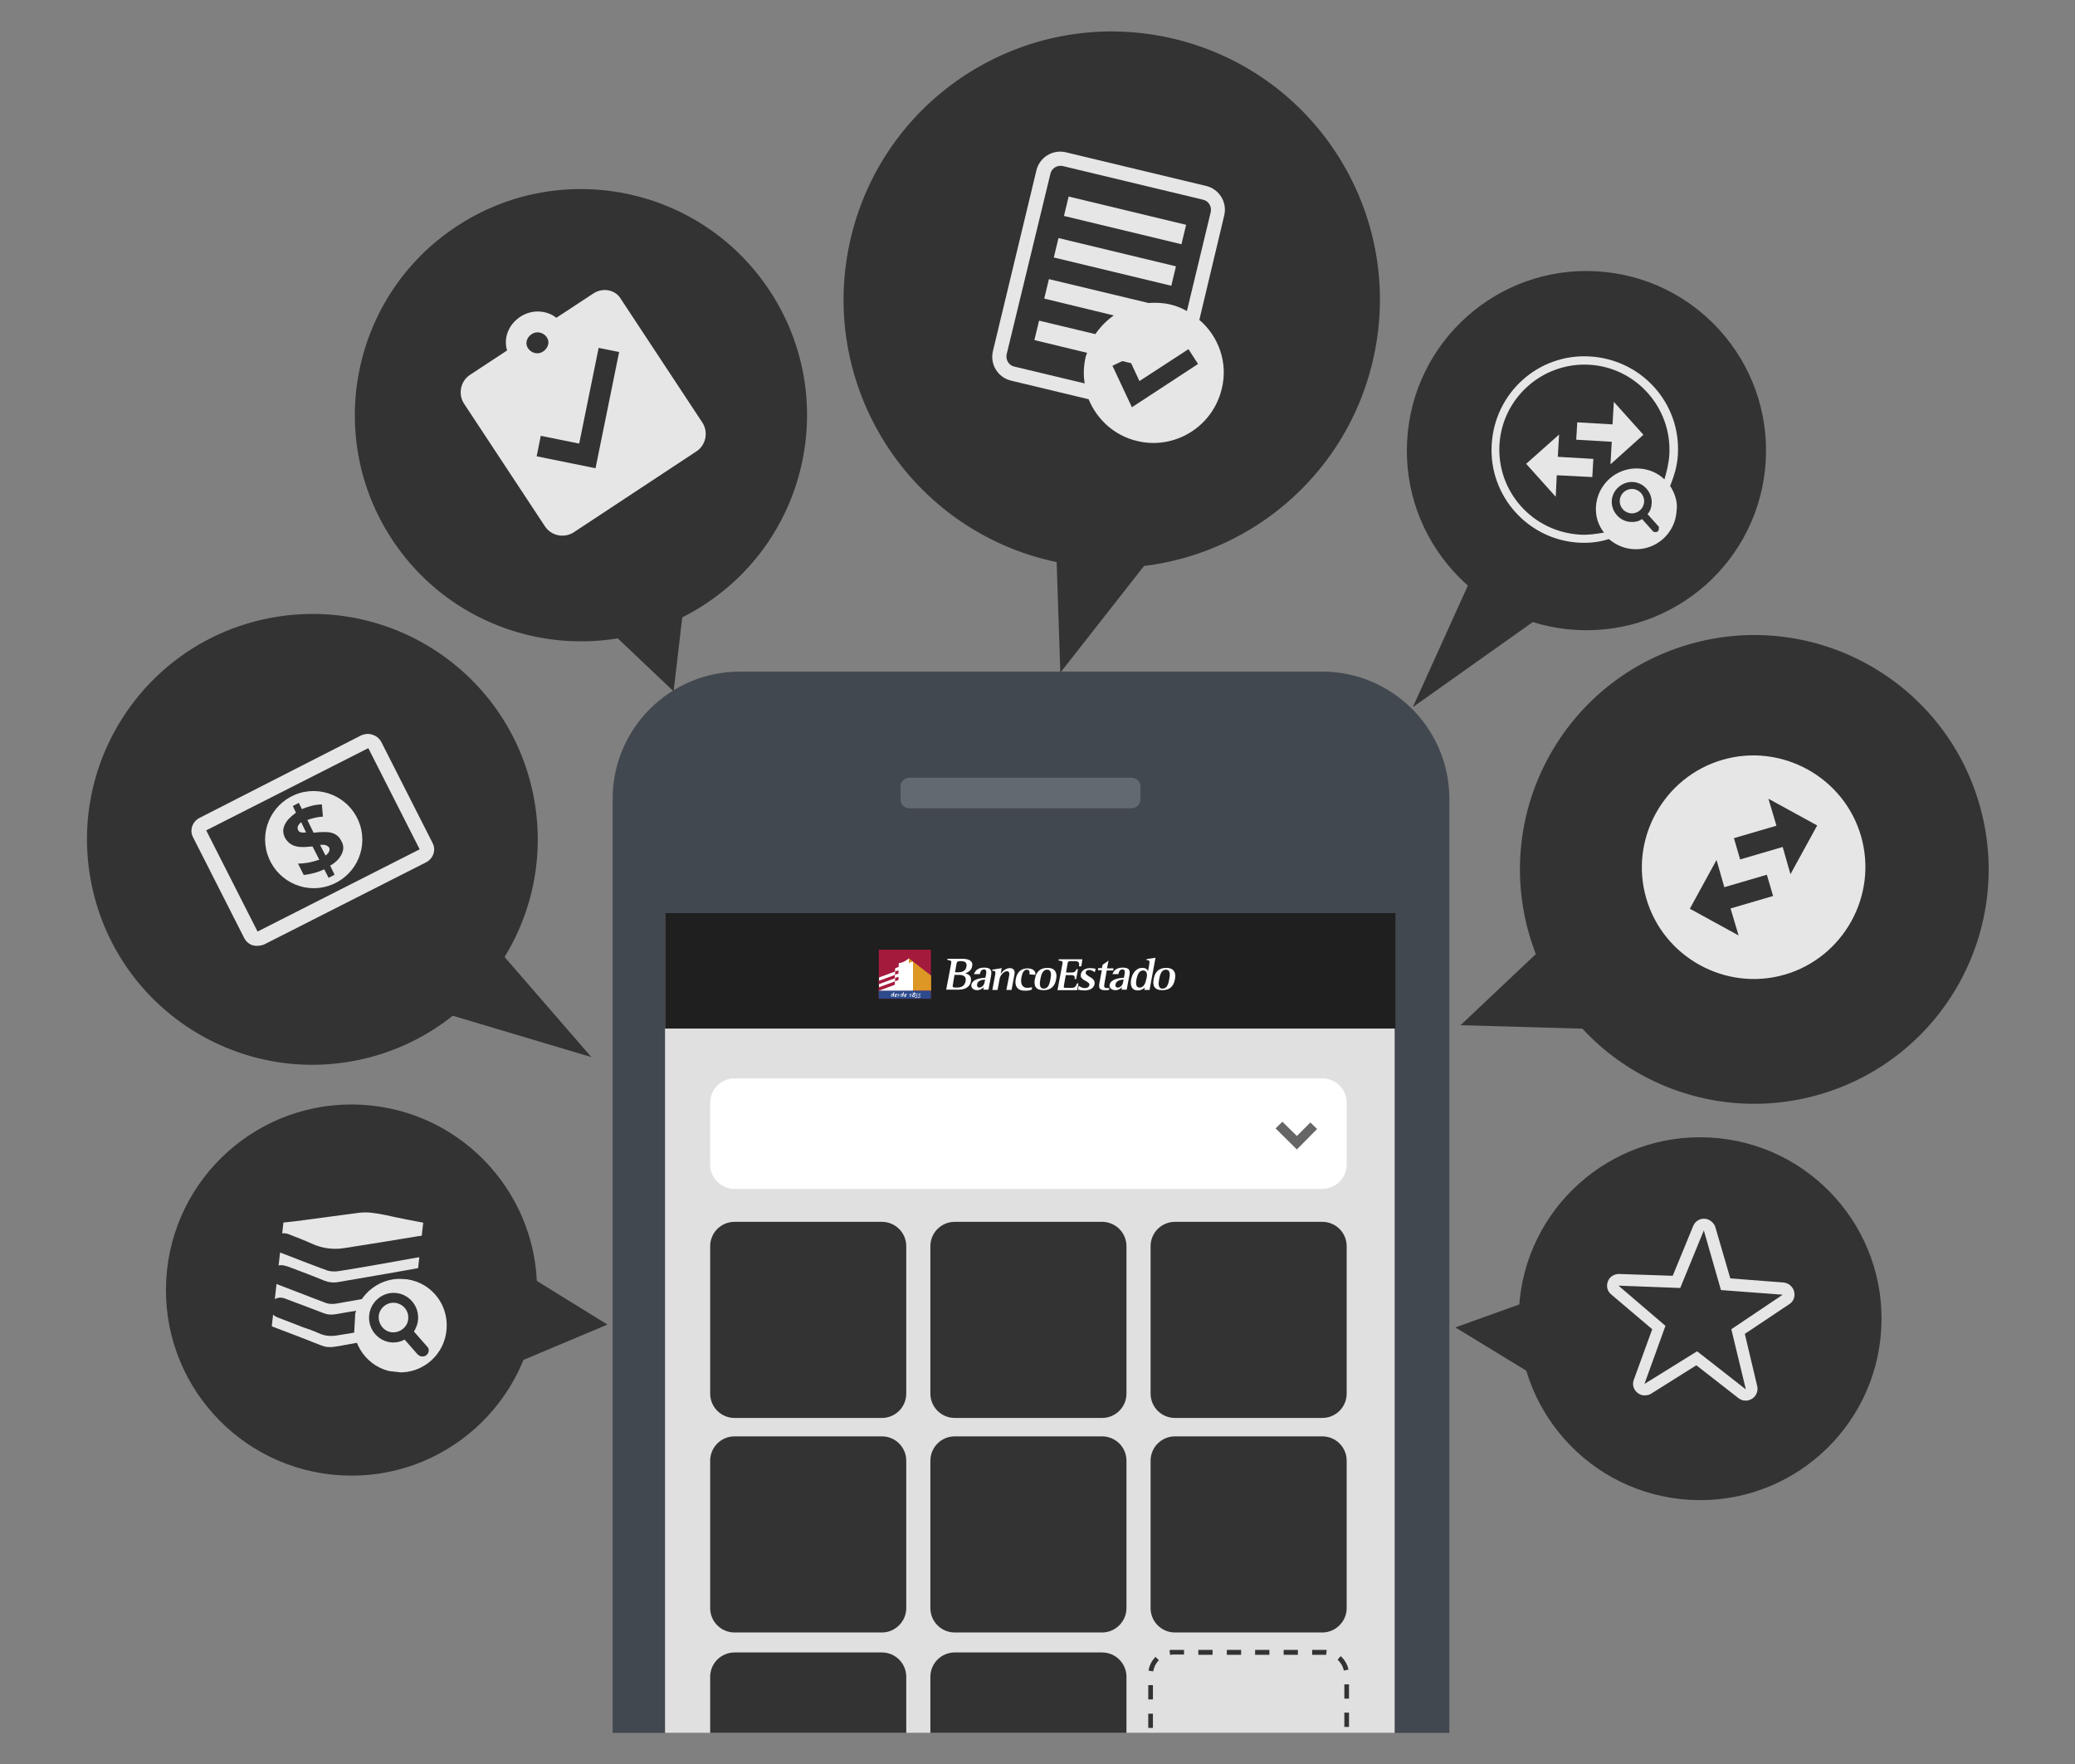 <svg enable-background="new 0 0 800 680" viewBox="0 0 800 680" xmlns="http://www.w3.org/2000/svg" xmlns:xlink="http://www.w3.org/1999/xlink"><rect x="0" y="0" width="800" height="680" fill="#808080" stroke="none"/><clipPath id="a"><path d="m104.6 459.1h54.5v67.9h-54.5z" transform="matrix(.056 -.999 .999 .056 -367.722 597.262)"/></clipPath><clipPath id="b"><path d="m140.6 513c-3.4.6-6.7 1.2-10.1 1.7-2.7.5-5.2.4-7.7-.8-1.9-.9-3.8-1.5-5.8-2.2-3.4-1.3-6.7-2.6-10.1-3.9-2.5-1-3.4-3.6-2.1-5.8 1-1.6 2.9-2.2 4.9-1.5 5 1.9 9.8 3.7 14.8 5.6 1.7.7 3.3.8 5 .5 3.8-.7 7.6-1.3 11.4-1.9l.2-4.2c-3.8.7-7.5 1.3-11.3 2-1.6.3-3.3.2-4.9-.5-3.3-1.2-6.6-2.6-9.9-3.8-2.6-1-5.2-2-7.8-3-1.8-.7-2.7-2.5-2.4-4.3s1.7-3.2 3.6-3.2c.9 0 1.7.3 2.5.5 4.8 1.8 9.6 3.6 14.2 5.5 1.6.6 3.1.8 4.8.6 10.3-1.8 20.7-3.5 31-5.4 1.1-.1 2-.4 3.1-.6-.1-.5-.1-.8-.1-1.1-.3-2.3-1-2.8-3.3-2.4-10 1.8-19.9 3.6-30 5.2-1.4.2-3 .2-4.3-.2-6.1-2.2-12.1-4.6-18.1-6.9-.6-.2-1-.6-1.5-1-1.2-1.3-1.4-3.2-.4-4.7 1-1.6 2.9-2.2 4.8-1.5 3.1 1.2 6.2 2.4 9.1 3.7 4.1 1.9 8.4 2.4 12.7 1.7 8.9-1.4 17.8-2.8 26.7-4.3 2.2-.4 4.4-.6 6.7-.9v-.6c-.1-.8-.4-1.6-.4-2.3 0-.9-.4-1.3-1.3-1.4-5.3-1-10.6-2-15.9-3.2-3.4-.7-6.8-1.3-10.2-.9-7 .9-14 1.9-21 2.8-2.8.4-5.6.7-8.5 1-4.3.3-7.7 4.3-7.3 8.6.2 2.1 1 3.7 2.4 5.1-4.2 3.5-4.4 8.8-.8 12.5-.1.1-.1.2-.2.3-4.9 3.9-3.6 11.6 2.5 13.8 6.2 2.3 12.3 4.7 18.4 7.1 1.5.6 3.1.7 4.7.5 3.9-.6 7.7-1.4 11.6-2z"/></clipPath><clipPath id="c"><path d="m106.5 461.1h53.5v65h-53.5z" transform="matrix(.056 -.999 .999 .056 -366.952 599.191)"/></clipPath><clipPath id="d"><path d="m136.3 493.1h36.1v35.9h-36.1z" transform="matrix(.056 -.999 .999 .056 -364.495 636.686)"/></clipPath><clipPath id="e"><path d="m-455.7 291.7h978.9v486.6h-978.9z" transform="matrix(.056 -.999 .999 .056 -502.213 538.933)"/></clipPath><clipPath id="f"><path d="m136.2 492.9h36.3v36.3h-36.3z" transform="matrix(.056 -.999 .999 .056 -364.495 636.686)"/></clipPath><clipPath id="g"><path d="m155.3 493c-9.9-.6-18.4 7.1-18.9 17-.6 9.9 7 18.5 16.9 19 9.9.6 18.4-7.1 18.9-17 .6-10-6.9-18.5-16.9-19m9.2 29.3c-.5.5-1.1.6-1.8.6s-1.2-.4-1.7-.8l-5-5.7c-1.5.8-3.2 1.2-4.8 1.1-5.2-.3-9.2-4.8-8.9-10.1.3-5.2 4.8-9.3 10-9s9.2 4.8 8.9 10.1c-.1 1.7-.7 3.3-1.6 4.8l5 5.7c1 .9.9 2.4-.1 3.3"/></clipPath><clipPath id="h"><path d="m136.2 492.9h36.3v36.3h-36.3z" transform="matrix(.056 -.999 .999 .056 -364.495 636.686)"/></clipPath><clipPath id="i"><path d="m152 502.2c-3.1-.2-5.9 2.3-6 5.4s2.3 5.9 5.4 6 5.9-2.3 6-5.4c.2-3.1-2.2-5.8-5.4-6"/></clipPath><clipPath id="j"><path d="m-455.7 291.7h978.9v486.6h-978.9z" transform="matrix(.056 -.999 .999 .056 -502.213 538.933)"/></clipPath><clipPath id="k"><path d="m218.8 246.1h358.6v421.9h-358.6z"/></clipPath><clipPath id="l"><path d="m416 372.3c.3-1.4-.4-1.8-1.6-1.8h-1.5c-.9 0-1.2.1-1.3.9l-.6 3.5h2.2c.6 0 1-.2 1.3-.4.1-.1.2-.3.3-.4s.1-.3.2-.4v-.1h.6l-.7 3.8h-.6c.2-1-.1-1.5-1.2-1.5h-2.2l-.7 3.9c-.2 1 0 1 .9 1h2.1c1 0 1.6-.4 2-1.7h.6l-.5 2.6h-7.6l1.8-9.5c.2-.9.2-1.3.1-1.5-.2-.2-.5-.3-1.3-.4h-.2l.1-.5h9.1l-.4 2.7h-.9z"/></clipPath><clipPath id="m"><path d="m338.7 366h114.4v19.7h-114.4z"/></clipPath><clipPath id="n"><path d="m419.7 376.3c.2.1.4.3.7.4.9.6 1.8 1.2 1.6 2.6-.3 1.8-2 2.5-3.9 2.5-.6 0-1.1-.1-1.5-.1-.4-.1-.7-.2-1-.2l.3-1.5c.6.4 1.3.9 2.3.9 1.2 0 1.7-.6 1.8-1.1.1-.4-.1-.7-.4-1-.2-.1-.4-.3-.6-.4s-.4-.3-.7-.4c-.9-.5-1.9-1.2-1.6-2.4.2-1.3 1.4-2.4 3.6-2.4.5 0 .9.1 1.3.1.3.1.5.1.7.1h.1l-.3 1.4c-.1-.1-.2-.2-.3-.2-.1-.1-.3-.2-.5-.3-.4-.2-.8-.4-1.3-.4-.6 0-1.3.2-1.4.9-.1.4.1.7.4 1 .3.2.5.3.7.5"/></clipPath><clipPath id="o"><path d="m338.7 366h114.4v19.7h-114.4z"/></clipPath><clipPath id="p"><path d="m424.8 373.3.3-1.4 2.3-1.6-.6 3h2.5l-.1.8h-2.5l-.9 5.1c-.2 1.2-.2 1.7 1.2 1.7.2 0 .5 0 .7-.1l-.1.8c-.5.1-.9.1-1.3.1-1.8 0-2.8-.3-2.5-2.3l1-5.4h-1.5l.1-.8h1.4z"/></clipPath><clipPath id="q"><path d="m338.7 366h114.4v19.7h-114.4z"/></clipPath><clipPath id="r"><path d="m433.3 376.9.2-.9c.2-1.1.4-2.3-.7-2.3s-1.4.9-1.6 1.7v.1h-2.3c.5-1.2 1.3-2.5 4-2.5s2.9 1.3 2.5 3.1l-1 5.4h-2l.2-1c-.1.1-.2.2-.3.3-.2.1-.3.3-.6.4-.4.3-1 .5-1.7.5-1.5 0-2.4-1-2.2-2.1.6-2.4 4.2-2.6 5.5-2.7m-3.2 2.5c-.2.8.2 1.3.8 1.3 1.1 0 1.9-.9 2.1-2.1l.2-1c-.8.1-2.8.2-3.1 1.8m0 0c-.2.8.2 1.3.8 1.3 1.1 0 1.9-.9 2.1-2.1l.2-1c-.8.1-2.8.2-3.1 1.8m3.2-2.5.2-.9c.2-1.1.4-2.3-.7-2.3s-1.4.9-1.6 1.7v.1h-2.3c.5-1.2 1.3-2.5 4-2.5s2.9 1.3 2.5 3.1l-1 5.4h-2l.2-1c-.1.1-.2.2-.3.3-.2.1-.3.3-.6.4-.4.3-1 .5-1.7.5-1.5 0-2.4-1-2.2-2.1.6-2.4 4.2-2.6 5.5-2.7"/></clipPath><clipPath id="s"><path d="m338.7 366h114.4v19.7h-114.4z"/></clipPath><clipPath id="t"><path d="m445.5 369.2-2.3 12.4h-2l.2-.9c-.2.1-.3.2-.4.3-.2.1-.4.3-.6.4-.5.2-1 .4-1.7.4-2.5 0-3-2-2.6-4.2s1.8-4.5 4.3-4.5c1.5 0 2 .7 2.2 1.3 0-.1.1-.2.1-.5l.2-1c.1-.7.2-1.3.2-1.3.2-1.2 0-1.5-.9-1.5h-.2l.1-.4zm-3.4 7.7c.2-1 .3-2.8-1.4-2.8s-2.2 2-2.5 3.2c-.3 1.4-.5 3.4 1.2 3.4 1.8 0 2.3-2.2 2.5-3.1z"/></clipPath><clipPath id="u"><path d="m338.7 366h114.4v19.7h-114.4z"/></clipPath><clipPath id="v"><path d="m449.7 373.1c2.8 0 3.8 1.8 3.3 4.3-.5 2.9-2.1 4.3-4.9 4.3-3.1 0-3.8-1.8-3.3-4.3.5-2.9 2.1-4.3 4.9-4.3m1.1 4.3c.3-1.6.5-3.6-1.3-3.6s-2.3 2.1-2.6 3.7c-.3 1.5-.5 3.6 1.3 3.6s2.3-1.9 2.6-3.7m0 0c.3-1.6.5-3.6-1.3-3.6s-2.3 2.1-2.6 3.7c-.3 1.5-.5 3.6 1.3 3.6s2.3-1.9 2.6-3.7m-1.1-4.3c2.8 0 3.8 1.8 3.3 4.3-.5 2.9-2.1 4.3-4.9 4.3-3.1 0-3.8-1.8-3.3-4.3.5-2.9 2.1-4.3 4.9-4.3"/></clipPath><clipPath id="w"><path d="m338.7 366h114.4v19.7h-114.4z"/></clipPath><clipPath id="x"><path d="m367.3 380c-.1.7.6.7 1.6.7 2 0 3.1-.8 3.4-2.6.3-1.7-.9-2.3-2.6-2.3h-1.7zm7.5-7.5c-.3 1.7-1.7 2.4-2.7 2.7 1.2.3 2.6.9 2.2 3.2-.3 1.6-1.4 2.4-2.6 2.8-.6.2-1.3.3-1.8.3-.6 0-1.1 0-1.5 0h-3.6l1.8-9.5c.2-.9.2-1.3.1-1.5-.2-.2-.6-.3-1.5-.5l.1-.4h5.6c2.1 0 4.4.5 3.9 2.9zm-6.6 2.3h1.2c1.6 0 2.9-.5 3.2-2.2.3-1.5-.5-2.1-2.2-2.1-1.1 0-1.4.1-1.6.9z"/></clipPath><clipPath id="y"><path d="m338.7 366h114.4v19.7h-114.4z"/></clipPath><clipPath id="z"><path d="m379.9 376.9.2-.9c.2-1.1.4-2.3-.7-2.3s-1.4.9-1.6 1.6v.2h-2.3c.5-1.2 1.3-2.5 4-2.5s2.9 1.3 2.6 3.1l-1 5.4h-2l.2-1c-.1.1-.2.2-.3.3-.2.1-.3.3-.6.4-.4.3-1 .5-1.7.5-1.5 0-2.4-1-2.2-2.1.5-2.4 4.2-2.6 5.4-2.7m-3.2 2.5c-.1.8.2 1.3.8 1.3 1.1 0 1.9-.9 2.1-2.1l.2-1c-.8.1-2.8.2-3.1 1.8m0 0c-.1.8.2 1.3.8 1.3 1.1 0 1.9-.9 2.1-2.1l.2-1c-.8.1-2.8.2-3.1 1.8m3.2-2.5.2-.9c.2-1.1.4-2.3-.7-2.3s-1.4.9-1.6 1.6v.2h-2.3c.5-1.2 1.3-2.5 4-2.5s2.9 1.3 2.6 3.1l-1 5.4h-2l.2-1c-.1.1-.2.2-.3.3-.2.1-.3.3-.6.4-.4.3-1 .5-1.7.5-1.5 0-2.4-1-2.2-2.1.5-2.4 4.2-2.6 5.4-2.7"/></clipPath><clipPath id="A"><path d="m338.7 366h114.4v19.7h-114.4z"/></clipPath><clipPath id="B"><path d="m388.9 377c.3-1.4.5-2.6-.7-2.6s-2.6 1.6-2.8 2.9l-.8 4.3h-2l1.1-5.9c.2-1.2 0-1.5-1-1.5 0 0-.1 0-.2 0l.1-.4 3.6-.6-.4 2.2c.6-.8 1.8-2.2 3.5-2.2s2.1 1.2 1.8 2.5l-1.1 5.9h-2z"/></clipPath><clipPath id="C"><path d="m338.7 366h114.4v19.7h-114.4z"/></clipPath><clipPath id="D"><path d="m396.9 375.6c.1-.8.1-1.8-1-1.8-1.2 0-1.8 1.3-2.1 3-.5 2.6.5 4 2.2 4 .6 0 1.3-.1 1.8-.2h.1l-.1.9c-.4.1-.7.2-1.1.3s-.9.1-1.7.1c-2.7 0-3.9-1.8-3.4-4.4.4-2.4 1.8-4.2 4.5-4.2 2 0 3.2.9 3.1 2.3v.2z"/></clipPath><clipPath id="E"><path d="m338.7 366h114.4v19.7h-114.4z"/></clipPath><clipPath id="F"><path d="m403.9 373.1c2.8 0 3.8 1.8 3.3 4.3-.5 2.9-2.1 4.3-4.9 4.3-3.1 0-3.8-1.8-3.3-4.3.5-2.9 2.1-4.3 4.9-4.3m1.1 4.3c.3-1.6.5-3.6-1.3-3.6s-2.3 2.1-2.6 3.7c-.3 1.5-.5 3.6 1.3 3.6s2.3-1.9 2.6-3.7m0 0c.3-1.6.5-3.6-1.3-3.6s-2.3 2.1-2.6 3.7c-.3 1.5-.5 3.6 1.3 3.6s2.3-1.9 2.6-3.7m-1.1-4.3c2.8 0 3.8 1.8 3.3 4.3-.5 2.9-2.1 4.3-4.9 4.3-3.1 0-3.8-1.8-3.3-4.3.5-2.9 2.1-4.3 4.9-4.3"/></clipPath><clipPath id="G"><path d="m338.7 366h114.4v19.7h-114.4z"/></clipPath><clipPath id="H"><path d="m338.8 366.1h20.1v18.9h-20.1z"/></clipPath><clipPath id="I"><path d="m338.7 366h114.4v19.7h-114.4z"/></clipPath><clipPath id="J"><path d="m359 376.1-8.6-6.7v12.5h8.6z"/></clipPath><clipPath id="K"><path d="m338.7 366h114.4v19.7h-114.4z"/></clipPath><clipPath id="L"><path d="m350.4 371.2v-1.8c-.6.6-2.1 1.7-3.9 1.9v1.4l-1.4.6v1.2l-6.2 2.3v5.2h13.1v-11.3z"/></clipPath><clipPath id="M"><path d="m338.7 366h114.4v19.7h-114.4z"/></clipPath><clipPath id="N"><path d="m346.5 374-1.2.4c-.1 0-.2.2-.2.3v.9c0 .1-.1.3-.3.3l-6 2.2v1.3l6-2.2c.1 0 .2-.2.2-.3v-.9c0-.1.1-.2.2-.3l1.2-.4v-1.3z"/></clipPath><clipPath id="O"><path d="m338.7 366h114.4v19.7h-114.4z"/></clipPath><clipPath id="P"><path d="m346.5 376.5-1.2.4c-.1 0-.2.2-.2.3v.9c0 .1-.1.3-.3.3l-6 2.2v1.3l6-2.2c.1 0 .2-.2.2-.3v-.9c0-.1.1-.2.2-.3l1.2-.4v-1.3z"/></clipPath><clipPath id="Q"><path d="m338.7 366h114.4v19.7h-114.4z"/></clipPath><clipPath id="R"><path d="m338.8 381.9h20.1v3.1h-20.1z"/></clipPath><clipPath id="S"><path d="m338.7 366h114.4v19.7h-114.4z"/></clipPath><clipPath id="T"><path d="m344.3 383.4v.1c0 .1-.1.3-.3.4-.1.1-.2.1-.2.1s-.1 0-.1-.1.1-.3.1-.4c.1-.1.2-.2.3-.2s.2 0 .2.1zm.5-.9h-.3l-.1.6c-.1 0-.2-.1-.2-.1-.4 0-.7.4-.7.9 0 .2.1.3.2.3s.2-.1.3-.1.1-.1.2-.1c0 0 0-.1.1-.1l-.1.3h.3z"/></clipPath><clipPath id="U"><path d="m338.7 366h114.4v19.7h-114.4z"/></clipPath><clipPath id="V"><path d="m345.6 383.4-.4.3c.1-.2.1-.2.2-.3s.1-.1.2-.1zm.3-.1c0-.2-.1-.2-.3-.2-.4 0-.7.3-.7.8 0 .3.1.4.3.4.1 0 .2 0 .3-.1 0 0 .1 0 .1-.1.1 0 .1-.1.2-.1l-.1-.2c-.2.1-.2.1-.3.2-.1 0-.1 0-.1 0s-.1 0-.1-.1c0 0 0 0 0-.1l.5-.3c.1.1.2 0 .2-.2"/></clipPath><clipPath id="W"><path d="m338.7 366h114.4v19.7h-114.4z"/></clipPath><clipPath id="X"><path d="m347 383.2c-.1 0-.2-.1-.4-.1-.3 0-.5.1-.5.3 0 .1 0 .1.1.2 0 0 .1.1.1.1s.1 0 .1.1c.1.1.1.1.1.1 0 .1-.1.1-.2.1s-.2 0-.3-.1l-.1.2h.2.2c.3 0 .4-.1.4-.3 0-.1-.1-.2-.2-.3s-.2-.1-.2-.2c0-.1.1-.1.2-.1s.1 0 .3.1z"/></clipPath><clipPath id="Y"><path d="m338.7 366h114.4v19.7h-114.4z"/></clipPath><clipPath id="Z"><path d="m348 383.4v.1c0 .1-.1.3-.3.4-.1.1-.2.1-.2.1s-.1 0-.1-.1.1-.3.1-.4c.1-.1.2-.2.3-.2s.2 0 .2.1zm.5-.9h-.3l-.1.6c-.1 0-.2-.1-.2-.1-.4 0-.7.4-.7.9 0 .2.1.3.2.3s.2-.1.3-.1.1-.1.2-.1c0 0 0-.1.1-.1l-.1.3h.3z"/></clipPath><clipPath id="aa"><path d="m338.7 366h114.4v19.7h-114.4z"/></clipPath><clipPath id="ab"><path d="m349.3 383.4-.4.3c.1-.2.1-.2.2-.3s.1-.1.2-.1zm.3-.1c0-.2-.1-.2-.3-.2-.4 0-.7.3-.7.8 0 .3.1.4.3.4.1 0 .2 0 .3-.1 0 0 .1 0 .1-.1.1 0 .1-.1.2-.1l-.1-.2c-.2.1-.2.1-.3.2-.1 0-.1 0-.1 0s-.1 0-.1-.1c0 0 0 0 0-.1l.5-.3c.1.1.2 0 .2-.2"/></clipPath><clipPath id="ac"><path d="m338.7 366h114.4v19.7h-114.4z"/></clipPath><clipPath id="ad"><path d="m351.3 383.1h-.1l-.6.2v.2l.4-.1-.2.9h.3z"/></clipPath><clipPath id="ae"><path d="m338.7 366h114.4v19.7h-114.4z"/></clipPath><clipPath id="af"><path d="m352.5 383.8c0 .1-.1.3-.3.3-.1 0-.2-.1-.2-.2s.1-.2.2-.3l.1-.1.2.1c-.1.1 0 .2 0 .2m0-.8c0 .1 0 .1-.1.2l-.2.1-.1-.1v-.1c0-.1.1-.2.2-.2.2 0 .2 0 .2.1m.4-.1c0-.2-.2-.3-.4-.3-.3 0-.6.2-.6.4 0 .1 0 .2.1.3l.1.1-.2.1c-.1.1-.3.3-.3.4 0 .2.2.4.5.4.4 0 .7-.2.7-.4 0-.1-.1-.2-.2-.3l-.2-.1.2-.1c.1-.1.2-.1.2-.2 0-.2.1-.2.1-.3"/></clipPath><clipPath id="ag"><path d="m338.7 366h114.4v19.7h-114.4z"/></clipPath><clipPath id="ah"><path d="m354 383h-.8l-.2.8h.2c.1 0 .2 0 .2.1.1 0 .1.1.1.2 0 .2-.2.4-.4.4-.1 0-.1 0-.3-.1l-.1.2c.1.1.2.1.3.1.4 0 .7-.3.7-.6 0-.2-.1-.3-.2-.4-.1 0-.1 0-.3-.1l.1-.4h.5z"/></clipPath><clipPath id="ai"><path d="m338.7 366h114.4v19.7h-114.4z"/></clipPath><clipPath id="aj"><path d="m355.1 383h-.8l-.2.8h.2c.1 0 .2 0 .2.1.1 0 .1.1.1.2 0 .2-.2.4-.4.4-.1 0-.1 0-.3-.1l-.1.2c.1.1.2.1.3.1.4 0 .7-.3.7-.6 0-.2-.1-.3-.2-.4-.1 0-.1 0-.3-.1l.1-.4h.5z"/></clipPath><clipPath id="ak"><path d="m338.7 366h114.4v19.7h-114.4z"/></clipPath><ellipse clip-rule="evenodd" cx="428.7" cy="115.4" fill="#333" fill-rule="evenodd" rx="103.4" ry="103.4" transform="matrix(.234 -.972 .972 .234 216.14 505.213)"/><path d="m429.9 61.6h7.7v46.6h-7.7z" fill="#e6e6e6" transform="matrix(.234 -.972 .972 .234 249.734 486.694)"/><path d="m426 77.5h7.7v46.6h-7.7z" fill="#e6e6e6" transform="matrix(.234 -.972 .972 .234 231.273 495.187)"/><path d="m462.4 123.3 9.6-40.3c1.2-5.1-2-10.1-6.9-11.3l-54.2-13c-5.1-1.2-10.1 2-11.3 6.9l-16.8 69.8c-1.2 5.1 2 10.1 6.9 11.3l30 7.2c3.2 7.7 9.8 14 18.7 16.1 14.5 3.5 29.1-5.5 32.6-20 2.6-10.1-1.2-20.4-8.6-26.7zm-71.4 18c-2.1-.5-3.3-2.6-2.9-4.7l16.9-69.7c.5-2.1 2.6-3.3 4.7-2.9l54.2 13c2.1.5 3.3 2.6 2.9 4.7l-9.2 38.2c-2-1.1-4.1-2-6.3-2.5-2.8-.7-5.8-.8-8.5-.6l-38.4-9.2-1.8 7.5 26.8 6.5c-2.7 1.9-5.1 4.3-7.1 7.2l-21.7-5.2-1.8 7.5 20.3 4.9c-.1.5-.4 1-.5 1.4-.8 3.5-1 7-.4 10.4zm45.4 15.7-7.5-16 3.8-1.8 3.4.8 3.2 6.9 18.9-12.3 3.7 5.7z" fill="#e6e6e6"/><ellipse clip-rule="evenodd" cx="224.1" cy="160.1" fill="#333" fill-rule="evenodd" rx="87.2" ry="87.2" transform="matrix(.834 -.551 .551 .834 -51.136 150.011)"/><path d="m228.8 113.1-14.3 9.4c-3.8-3-9.5-3.3-13.9-.4s-6.6 8-5.1 13l-14.3 9.4c-3.8 2.5-4.6 7.6-2.3 11.1l31.2 47.3c2.5 3.8 7.6 4.6 11.1 2.3l47.3-31.2c3.8-2.5 4.6-7.6 2.3-11.1l-31.2-47.3c-2.2-4.1-7.3-4.8-10.8-2.5zm-23.8 15.7c1.9-1.3 4.5-.7 5.8 1.2s.5 4.2-1.4 5.5-4.5.7-5.8-1.2-.5-4.3 1.4-5.5zm24.6 51.7-22.7-4.6 1.6-7.9 14.8 3 7.5-36.9 7.9 1.6z" fill="#e6e6e6"/><ellipse clip-rule="evenodd" cx="135.2" cy="497.2" fill="#333" fill-rule="evenodd" rx="71.5" ry="71.5" transform="matrix(.056 -.999 .999 .056 -368.751 604.523)"/><path d="m106.8 461.1h52.6v64.6h-52.6z" fill="none" transform="matrix(.056 -.999 .999 .056 -366.921 598.821)"/><g clip-path="url(#a)" enable-background="new"><g clip-path="url(#b)"><path clip-path="url(#c)" d="m102 456.3h62.1v74.2h-62.1z" fill="#e6e6e6" transform="matrix(.056 -.999 .999 .056 -366.921 598.821)"/></g></g><g clip-path="url(#d)"><g clip-path="url(#e)"><g clip-path="url(#f)" enable-background="new"><g clip-path="url(#g)"><path clip-path="url(#h)" d="m131.5 488.3h45.7v45.5h-45.7z" fill="#e6e6e6" transform="matrix(.056 -.999 .999 .056 -364.495 636.686)"/></g></g><g clip-path="url(#i)"><path clip-path="url(#j)" d="m141.2 497.4h21v20.9h-21z" fill="#e6e6e6" transform="matrix(.056 -.999 .999 .056 -363.802 631.197)"/></g></g></g><ellipse clip-rule="evenodd" cx="120.5" cy="323.6" fill="#333" fill-rule="evenodd" rx="86.9" ry="86.9" transform="matrix(.98 -.198 .198 .98 -61.73 30.297)"/><path d="m142 288.4 19.8 39-62.5 31.7-19.8-39zm-1.1-5.4c-.5.1-1 .2-1.5.4l-62.5 31.9c-2.7 1.4-3.9 4.7-2.5 7.4l19.8 39c.7 1.3 1.9 2.3 3.2 2.7.9.2 1.9.3 2.9.1.5-.1 1-.2 1.5-.4l62.5-31.7c2.7-1.4 3.9-4.7 2.5-7.4l-19.8-39c-.7-1.3-1.9-2.3-3.2-2.7-1-.4-2-.5-2.9-.3z" fill="#e6e6e6"/><path d="m114.9 319.9c.2.5.6.9 1 .9.5.2 1.2.2 2.1.1l-1.9-4c-1.1 1-1.7 2-1.2 3z" fill="#e6e6e6"/><path d="m125.5 325.8c-.6-.2-1.3-.2-2.1-.1l2.1 4.1c1.4-1 1.8-2.1 1.4-3.1-.5-.5-.9-.8-1.4-.9z" fill="#e6e6e6"/><path d="m117.2 305.3c-10.2 2.1-16.7 12-14.6 22.1s12 16.7 22.1 14.6c10.2-2.1 16.7-12 14.6-22.1s-12-16.6-22.1-14.6zm14.6 23.8c-.8 1.7-2.2 3.3-4.5 4.6l1.7 3.5-2.3 1.2-1.7-3.3c-2.7 1.3-5.4 1.9-7.9 2.2l-2.2-4.4c1.3 0 2.5-.1 4.2-.4 1.5-.3 2.8-.7 4-1.1l-2.6-5.1-1.4.1c-2.6.3-4.6.1-6-.5s-2.5-1.6-3.3-3.1c-.8-1.7-.8-3.2 0-4.9s2.2-3.1 4.3-4.6l-1.2-2.6 2.3-1.2 1.2 2.4c2.6-1.1 5.2-1.8 7.7-1.8l.4 4.7c-2.1.1-4.1.6-6 1.3l2.4 4.9c2.6-.3 4.5-.3 5.8-.2 1.2.2 2.2.5 3 1.1.8.5 1.4 1.3 1.9 2.3.9 1.5 1 3.2.2 4.9z" fill="#e6e6e6"/><ellipse clip-rule="evenodd" cx="654.9" cy="508.5" fill="#333" fill-rule="evenodd" rx="69.9" ry="69.9" transform="matrix(.056 -.999 .999 .056 110.804 1134.111)"/><path d="m656.9 474.3 6.6 23 23.8 1.8-19.8 13.3 5.6 23.2-18.8-14.7-20.3 12.6 8.1-22.4-18.1-15.5 23.8.9zm.3-4.5c-1.9-.1-3.7 1-4.4 2.8l-7.9 19.2-20.7-.7c-1.9 0-3.7 1.1-4.3 2.9-.7 1.8-.2 3.8 1.3 5l15.8 13.4-7.1 19.5c-.7 1.8-.1 3.8 1.4 5 .8.6 1.6 1 2.6 1 .9 0 1.8-.1 2.6-.6l17.5-11 16.3 12.7c.8.6 1.6.9 2.5.9.9.1 1.9-.2 2.7-.7 1.6-1 2.4-3 2-4.8l-4.8-20.2 17.2-11.5c1.6-1 2.3-3 1.8-4.9-.5-1.8-2.1-3.2-4-3.4l-20.6-1.6-5.8-19.9c-.6-1.6-2.2-3-4.1-3.1z" fill="#e6e6e6"/><ellipse clip-rule="evenodd" cx="676.1" cy="334.9" fill="#333" fill-rule="evenodd" rx="90.3" ry="90.3" transform="matrix(.961 -.278 .278 .961 -66.475 201.264)"/><path d="m717.5 322.3c-6.6-22.8-30.7-36-53.4-29.4-22.8 6.6-36 30.7-29.4 53.4 6.6 22.8 30.7 36 53.4 29.4s36-30.6 29.4-53.4zm-35.7-14.4 18.8 10.3-10.3 18.8-3-10.5-16.4 4.8-2.4-8.2 16.4-4.8zm-11.5 52.7-18.8-10.3 10.3-18.8 3 10.5 16.4-4.8 2.4 8.2-16.4 4.8z" fill="#e6e6e6"/><ellipse clip-rule="evenodd" cx="611.3" cy="173.9" fill="#333" fill-rule="evenodd" rx="69.2" ry="69.2" transform="matrix(.056 -.999 .999 .056 403.683 774.66)"/><path d="m601.1 167.5-12.7 11.3 11.4 12.7.4-8.3 13.7.7.4-7-13.7-.8z" fill="#e6e6e6"/><path d="m620.9 179 12.7-11.4-11.4-12.7-.5 8.7-13.6-.8-.4 6.7 13.7.8z" fill="#e6e6e6"/><ellipse cx="628.8" cy="193.5" fill="#e6e6e6" rx="4.7" ry="4.7" transform="matrix(.056 -.999 .999 .056 400.663 810.526)"/><path d="m643.9 187.3c1.6-3.9 2.8-7.9 3-12.2 1.1-19.7-14-36.6-34.1-37.7-19.7-1.1-36.6 14-37.7 34.1-1.1 19.7 14 36.6 33.7 37.7 4 .2 7.7-.2 11.5-1.4 2.6 2.2 5.8 3.7 9.5 3.9 8.7.5 16.1-6.1 16.6-14.8.5-3.4-.7-6.8-2.5-9.6zm-65.8-15.8c1-18 16.5-31.9 34.6-30.9 18 1 31.9 16.5 30.9 34.6-.2 3.3-1 6.6-1.9 9.6-2.5-2.5-6.1-4-9.8-4.2-8.7-.5-16.1 6.1-16.6 14.8-.2 3.7.9 7.1 3.1 9.9-3 .5-6.1 1-9.1.8-18.3-1-32.2-16.5-31.2-34.6zm61.1 33.3c-.4.3-.7.3-1 .3s-.7 0-1-.4l-4.1-4.6c-1.4.9-2.7 1.2-4.4 1.1-4.3-.2-7.5-4.1-7.3-8.1.2-4.3 4.1-7.5 8.1-7.3 4.3.2 7.5 4.1 7.3 8.1-.1 1.7-.5 3-1.6 4.3l4.4 4.9c0 .3 0 1.3-.4 1.7z" fill="#e6e6e6"/><g clip-path="url(#k)"><path clip-rule="evenodd" d="m531.3 751.9s-7.5 17.3-21.9 7.7-17.6-35.1-17.6-35.1-19.4 9.7-26.8-4.7c-7.3-14.4-5.1-51.6-5.1-51.6 14.6 14.5 59.1 57 71.4 83.7z" fill="#d1ad88" fill-rule="evenodd"/><path d="m509.8 258.9h-224.6c-27 0-49 22-49 49v584.9c0 27 22 49 49 49h224.6c27 0 49-22 49-49v-584.8c0-27.1-22-49.1-49-49.1z" fill="#42484f"/><path d="m256.4 352.2h281.3v499.3h-281.3z" fill="#e0e0e0"/><path d="m424.3 887.5h-54.5c-4.8 0-8.8 4.5-8.8 10.1 0 5.5 4 10.1 8.8 10.1h54.5c4.8 0 8.8-4.6 8.8-10.1-.1-5.6-4-10.1-8.8-10.1z" fill="#626970"/><path d="m436.3 311.6h-85.7c-1.8 0-3.4-1.5-3.4-3.4v-5c0-1.8 1.5-3.4 3.4-3.4h85.7c1.8 0 3.4 1.5 3.4 3.4v5c-.1 1.9-1.6 3.4-3.4 3.4z" fill="#626970"/><path d="m256.4 352h281.6v44.5h-281.6z" fill="#1f1f1f"/><g clip-path="url(#l)"><path clip-path="url(#m)" d="m403.9 366h16.8v19.2h-16.8z" fill="#fff"/></g><g clip-path="url(#n)"><path clip-path="url(#o)" d="m412.1 369.5h14.1v15.9h-14.1z" fill="#fff"/></g><g clip-path="url(#p)"><path clip-path="url(#q)" d="m419.5 366.7h13.3v18.7h-13.3z" fill="#fff"/></g><g clip-path="url(#r)"><path clip-path="url(#s)" d="m424.2 369.5h15v15.9h-15z" fill="#fff"/></g><g clip-path="url(#t)"><path clip-path="url(#u)" d="m432.3 365.5h16.9v19.9h-16.9z" fill="#fff"/></g><g clip-path="url(#v)"><path clip-path="url(#w)" d="m441 369.5h15.7v15.9h-15.7z" fill="#fff"/></g><g clip-path="url(#x)"><path clip-path="url(#y)" d="m361.2 366h17.3v19.2h-17.3z" fill="#fff"/></g><g clip-path="url(#z)"><path clip-path="url(#A)" d="m370.8 369.5h15v15.9h-15z" fill="#fff"/></g><g clip-path="url(#B)"><path clip-path="url(#C)" d="m378.8 369.5h16v15.7h-16z" fill="#fff"/></g><g clip-path="url(#D)"><path clip-path="url(#E)" d="m387.9 369.5h15v15.9h-15z" fill="#fff"/></g><g clip-path="url(#F)"><path clip-path="url(#G)" d="m395.2 369.5h15.7v15.9h-15.7z" fill="#fff"/></g><g clip-path="url(#H)"><path clip-path="url(#I)" d="m335.2 362.5h27.4v26.2h-27.4z" fill="#a41a3d"/></g><g clip-path="url(#J)"><path clip-path="url(#K)" d="m346.8 365.7h15.8v19.8h-15.8z" fill="#dc9724"/></g><g clip-path="url(#L)"><path clip-path="url(#M)" d="m335.2 365.7h20.4v19.8h-20.4z" fill="#fff"/></g><g clip-path="url(#N)"><path clip-path="url(#O)" d="m335.2 370.3h15v12.7h-15z" fill="#a41a3d"/></g><g clip-path="url(#P)"><path clip-path="url(#Q)" d="m335.2 372.8h15v12.7h-15z" fill="#a41a3d"/></g><g clip-path="url(#R)"><path clip-path="url(#S)" d="m335.2 378.2h27.4v10.4h-27.4z" fill="#2c4a8c"/></g><g clip-path="url(#T)"><path clip-path="url(#U)" d="m339.8 378.8h8.6v9.1h-8.6z" fill="#fff"/></g><g clip-path="url(#V)"><path clip-path="url(#W)" d="m341.2 379.5h8.3v8.5h-8.3z" fill="#fff"/></g><g clip-path="url(#X)"><path clip-path="url(#Y)" d="m342.4 379.5h8.2v8.5h-8.2z" fill="#fff"/></g><g clip-path="url(#Z)"><path clip-path="url(#aa)" d="m343.5 378.8h8.6v9.1h-8.6z" fill="#fff"/></g><g clip-path="url(#ab)"><path clip-path="url(#ac)" d="m344.9 379.5h8.3v8.5h-8.3z" fill="#fff"/></g><g clip-path="url(#ad)"><path clip-path="url(#ae)" d="m346.9 379.5h8.1v8.5h-8.1z" fill="#fff"/></g><g clip-path="url(#af)"><path clip-path="url(#ag)" d="m347.9 379h8.6v8.9h-8.6z" fill="#fff"/></g><g clip-path="url(#ah)"><path clip-path="url(#ai)" d="m349.2 379.4h8.5v9h-8.5z" fill="#fff"/></g><g clip-path="url(#aj)"><path clip-path="url(#ak)" d="m350.3 379.4h8.5v9h-8.5z" fill="#fff"/></g><path d="m338.7 366h115.1v19.7h-115.1z" fill="none"/><path d="m259.3 358.8h273.2v485.9h-273.2z" fill="none"/><path clip-rule="evenodd" d="m337.9 364.6h116.6v21.9h-116.6z" fill="none"/><path d="m509.8 458.3h-226.6c-5.2 0-9.4-4.2-9.4-9.4v-23.8c0-5.2 4.2-9.4 9.4-9.4h226.6c5.2 0 9.4 4.2 9.4 9.4v23.8c0 5.2-4.2 9.4-9.4 9.4z" fill="#fff"/><g fill="#333"><path d="m340 546.6h-56.8c-5.2 0-9.4-4.2-9.4-9.4v-56.8c0-5.2 4.2-9.4 9.4-9.4h56.8c5.2 0 9.4 4.2 9.4 9.4v56.8c0 5.2-4.2 9.4-9.4 9.4z"/><path d="m424.9 546.6h-56.8c-5.2 0-9.4-4.2-9.4-9.4v-56.8c0-5.2 4.2-9.4 9.4-9.4h56.8c5.2 0 9.4 4.2 9.4 9.4v56.8c0 5.2-4.2 9.4-9.4 9.4z"/><path d="m509.8 546.6h-56.8c-5.2 0-9.4-4.2-9.4-9.4v-56.8c0-5.2 4.2-9.4 9.4-9.4h56.8c5.2 0 9.4 4.2 9.4 9.4v56.8c0 5.2-4.2 9.4-9.4 9.4z"/><path d="m340 629.3h-56.8c-5.2 0-9.4-4.2-9.4-9.4v-56.8c0-5.2 4.2-9.4 9.4-9.4h56.8c5.2 0 9.4 4.2 9.4 9.4v56.8c0 5.1-4.2 9.4-9.4 9.4z"/><path d="m424.9 629.3h-56.8c-5.2 0-9.4-4.2-9.4-9.4v-56.8c0-5.2 4.2-9.4 9.4-9.4h56.8c5.2 0 9.4 4.2 9.4 9.4v56.8c0 5.1-4.2 9.4-9.4 9.4z"/><path d="m509.8 629.3h-56.8c-5.2 0-9.4-4.2-9.4-9.4v-56.8c0-5.2 4.2-9.4 9.4-9.4h56.8c5.2 0 9.4 4.2 9.4 9.4v56.8c0 5.1-4.2 9.4-9.4 9.4z"/><path d="m340 712.6h-56.8c-5.2 0-9.4-4.2-9.4-9.4v-56.8c0-5.2 4.2-9.4 9.4-9.4h56.8c5.2 0 9.4 4.2 9.4 9.4v56.8c0 5.1-4.2 9.4-9.4 9.4z"/><path d="m424.9 712.6h-56.8c-5.2 0-9.4-4.2-9.4-9.4v-56.8c0-5.2 4.2-9.4 9.4-9.4h56.8c5.2 0 9.4 4.2 9.4 9.4v56.8c0 5.1-4.2 9.4-9.4 9.4z"/><path d="m510.6 713.5h-5.5v-1.8h5.5c.7 0 1.4-.1 2.1-.3l.5 1.8c-.9.2-1.7.3-2.6.3zm-11 0h-5.5v-1.8h5.5zm-11 0h-5.5v-1.8h5.5zm-10.9 0h-5.5v-1.8h5.5zm-11 0h-5.5v-1.8h5.5zm-11 0h-3.5c-.7 0-1.5-.1-2.2-.2l.4-1.8c.6.1 1.2.2 1.8.2h3.5zm-10.8-3.4c-1.3-1.6-2.1-3.5-2.3-5.5l1.8-.1c.1 1.7.7 3.2 1.8 4.5zm73.2-.3-1.4-1.1c1-1.3 1.6-2.9 1.6-4.5h1.8c0 2-.7 4-2 5.6zm-73.6-10.8h-1.8v-5.5h1.8zm75.6-.3h-1.8v-5.5h1.8zm-75.6-10.6h-1.8v-5.5h1.8zm75.6-.4h-1.8v-5.5h1.8zm-75.6-10.6h-1.8v-5.5h1.8zm75.6-.4h-1.8v-5.5h1.8zm-75.6-10.6h-1.8v-5.5h1.8zm75.6-.4h-1.8v-5.5h1.8zm-75.6-10.6h-1.8v-5.5h1.8zm75.6-.3h-1.8v-5.5h1.8zm-75.5-10.5-1.8-.3c.3-2 1.3-3.9 2.7-5.3l1.3 1.3c-1.2 1.2-1.9 2.7-2.2 4.3zm73.5-.3c-.3-1.6-1.2-3.1-2.4-4.2l1.2-1.4c1.5 1.4 2.6 3.2 3 5.2zm-67-6.1-.2-1.8c.4-.1.9-.1 1.3-.1h4.3v1.8h-4.3c-.4.1-.7.1-1.1.1zm60.2 0c-.2 0-.5 0-.7 0h-4.7v-1.9h4.7.9zm-10.9 0h-5.5v-1.9h5.5zm-11 0h-5.5v-1.9h5.5zm-10.9 0h-5.5v-1.9h5.5zm-11 0h-5.5v-1.9h5.5z"/></g><path d="m500 443.1-8.2-8.1 2.6-2.6 5.6 5.5 5.2-5.2 2.6 2.5z" fill="#666"/><path d="m256.7 807h280.7v44.5h-280.7z" fill="#fff"/><circle cx="281.9" cy="828.9" fill="#b94d64" r="13.4"/><circle cx="419.8" cy="828.9" fill="#2b4c98" r="13.4"/><path d="m397.5 815.4h.8v26.9h-.8z" fill="#ccc"/><path d="m304.6 819.6h66.4v7.4h-66.4z" fill="#ccc"/><path d="m304.6 831.6h45.4v7.4h-45.4z" fill="#ccc"/><path d="m440.8 825.5h66.4v7.4h-66.4z" fill="#ccc"/></g><g fill="#333"><path d="m183.1 532.1 51.1-21.5-42.9-26.5z"/><path d="m142.2 381.9 85.8 25.6-47-54.2z"/><path clip-rule="evenodd" d="m218.8 227.7 40.9 38.8 6.1-52.1z" fill-rule="evenodd"/><path clip-rule="evenodd" d="m406.8 199.1 2 60.2 48.1-61.3z" fill-rule="evenodd"/><path clip-rule="evenodd" d="m569.2 218.5-24.5 54.1 63.3-44.9z" fill-rule="evenodd"/><path clip-rule="evenodd" d="m600.9 359.5-37.8 35.7 70.5 2z" fill-rule="evenodd"/><path clip-rule="evenodd" d="m600.9 497.4-39.8 14.3 46.9 28.6z" fill-rule="evenodd"/></g></svg>